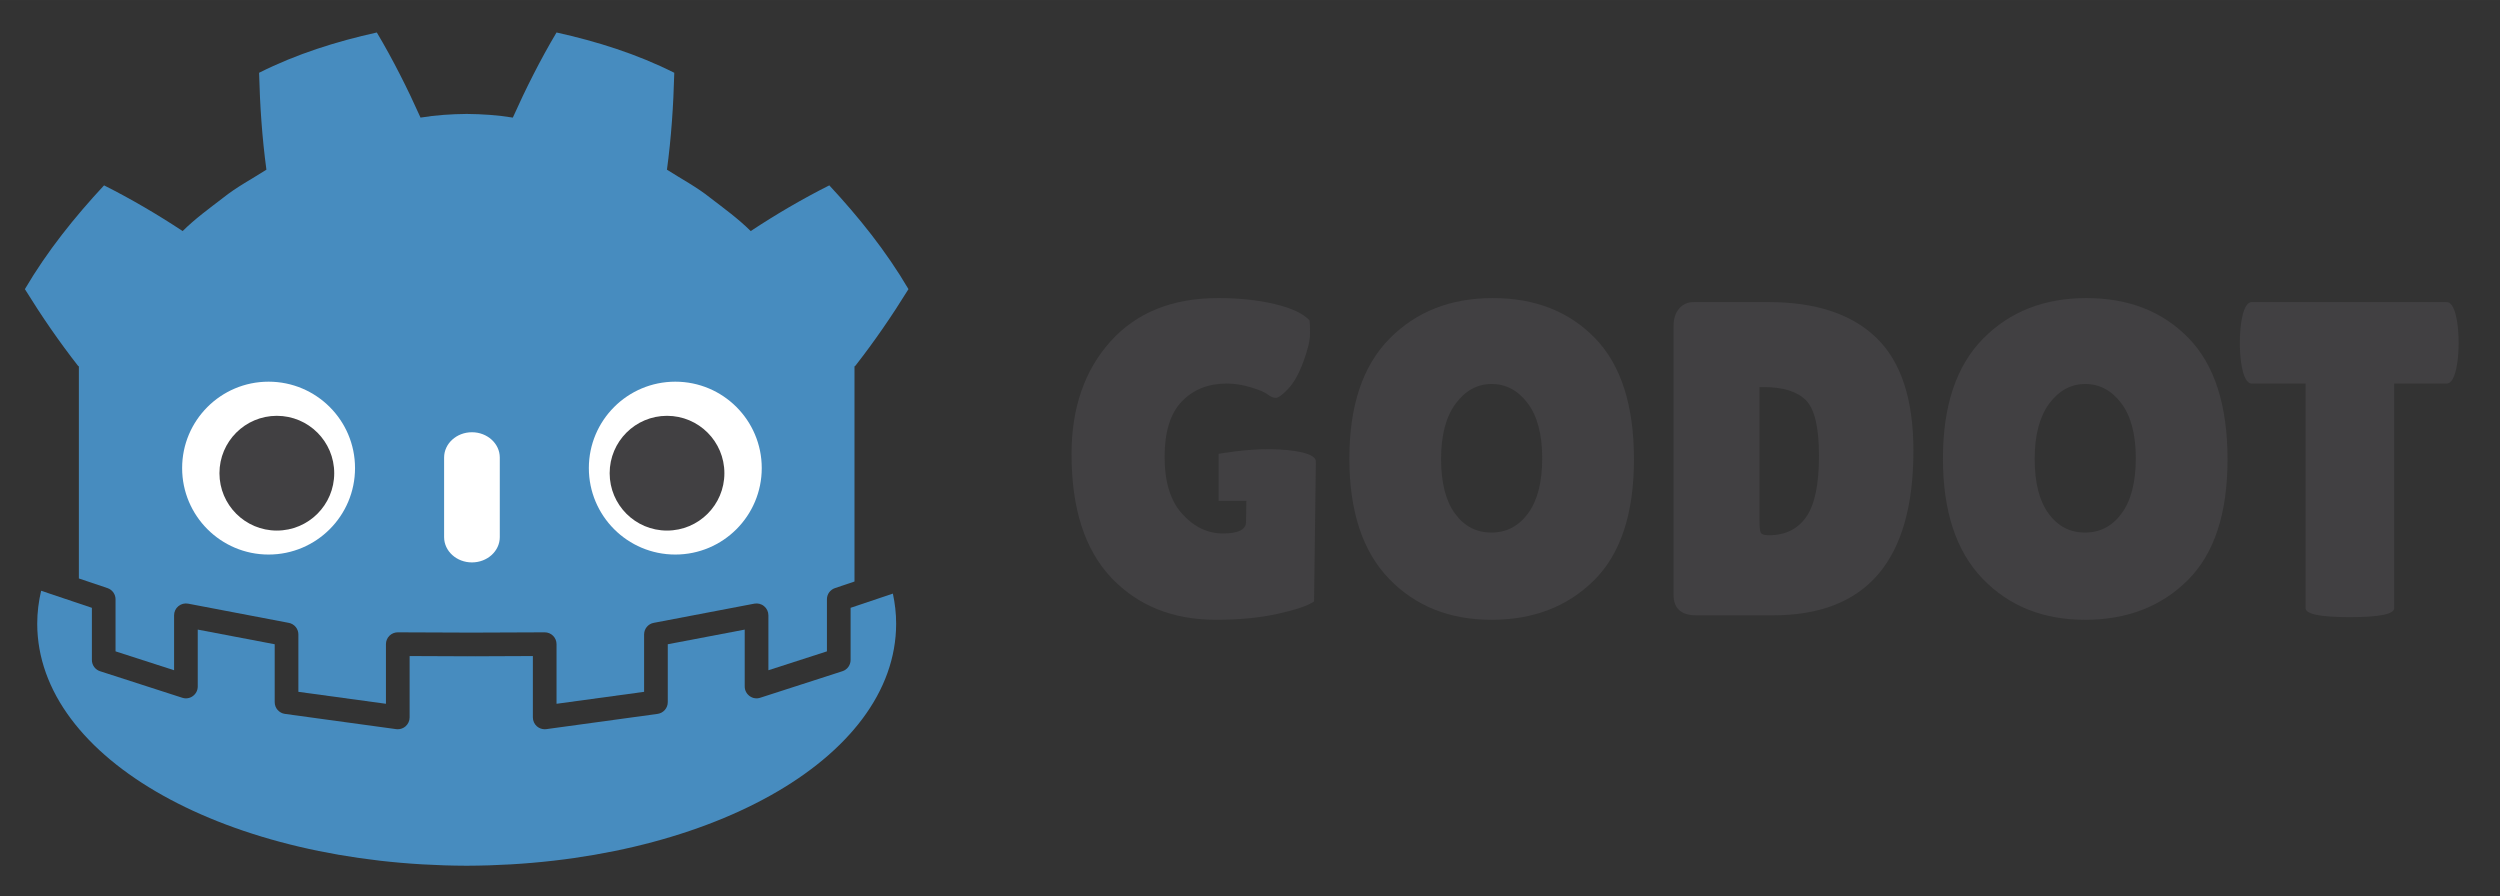 <?xml version="1.0" encoding="UTF-8"?>
<svg width="236.27" height="84.688" version="1.1" viewBox="0 0 236.275 84.688" xml:space="preserve" xmlns="http://www.w3.org/2000/svg" xmlns:cc="http://creativecommons.org/ns#" xmlns:dc="http://purl.org/dc/elements/1.1/" xmlns:rdf="http://www.w3.org/1999/02/22-rdf-syntax-ns#"><rect x="0" y="0" width="236.275" height="84.688" fill="#333333" stroke="none"/><g transform="matrix(1.25 0 0 -1.25 0 84.688)"><g transform="translate(0,-4.8)"><g transform="translate(112.78 43.518)"><path d="m0 0c-1.082 0-1.989-0.497-2.724-1.488-0.732-0.992-1.099-2.385-1.099-4.177 0-1.796 0.349-3.171 1.05-4.129 0.699-0.961 1.617-1.439 2.756-1.439s2.064 0.484 2.775 1.457c0.71 0.968 1.066 2.355 1.066 4.161 0 1.803-0.367 3.192-1.1 4.162-0.732 0.969-1.641 1.453-2.724 1.453m-0.017-17.828c-3.168 0-5.752 1.037-7.749 3.11-1.994 2.075-2.991 5.104-2.991 9.084 0 3.984 1.008 6.999 3.027 9.053 2.018 2.051 4.624 3.077 7.815 3.077s5.769-1.008 7.73-3.029c1.964-2.018 2.945-5.076 2.945-9.167 0-4.094-1.004-7.139-3.012-9.137-2.008-1.994-4.595-2.991-7.765-2.991" fill="#414042"/></g><g transform="translate(133.03 43.283)"><path d="m0 0v-10.119c0-0.473 0.035-0.771 0.103-0.896 0.066-0.124 0.27-0.186 0.607-0.186 1.242 0 2.183 0.464 2.826 1.388 0.645 0.924 0.964 2.462 0.964 4.617s-0.334 3.559-0.997 4.212c-0.666 0.654-1.721 0.984-3.165 0.984h-0.338zm-6.495-15.7v20.298c0 0.564 0.14 1.009 0.423 1.34 0.281 0.325 0.648 0.49 1.1 0.49h5.65c3.586 0 6.309-0.905 8.168-2.709 1.862-1.804 2.794-4.645 2.794-8.525 0-8.3-3.543-12.45-10.625-12.45h-5.785c-1.149 0-1.725 0.518-1.725 1.556" fill="#414042"/></g><g transform="translate(157.66 43.518)"><path d="m0 0c-1.083 0-1.991-0.497-2.726-1.488-0.731-0.992-1.097-2.385-1.097-4.177 0-1.796 0.35-3.171 1.049-4.129 0.698-0.961 1.617-1.439 2.756-1.439 1.14 0 2.065 0.484 2.775 1.457 0.711 0.968 1.067 2.355 1.067 4.161 0 1.803-0.367 3.192-1.1 4.162-0.734 0.969-1.641 1.453-2.724 1.453m-0.018-17.828c-3.169 0-5.751 1.037-7.746 3.11-1.997 2.075-2.995 5.104-2.995 9.084 0 3.984 1.009 6.999 3.027 9.053 2.02 2.051 4.624 3.077 7.817 3.077 3.192 0 5.768-1.008 7.73-3.029 1.963-2.018 2.944-5.076 2.944-9.167 0-4.094-1.004-7.139-3.012-9.137-2.007-1.994-4.596-2.991-7.765-2.991" fill="#414042"/></g><g transform="translate(181.02 26.566)"><path d="m0 0c0-0.448-1.115-0.676-3.349-0.676-2.232 0-3.35 0.228-3.35 0.676v16.985h-4.059c-0.384 0-0.655 0.518-0.812 1.558-0.068 0.495-0.1 1.002-0.1 1.521 0 0.517 0.032 1.026 0.1 1.522 0.157 1.037 0.428 1.559 0.812 1.559h14.717c0.383 0 0.653-0.522 0.812-1.559 0.067-0.496 0.101-1.005 0.101-1.522 0-0.519-0.034-1.026-0.101-1.521-0.159-1.04-0.429-1.558-0.812-1.558h-3.959v-16.985z" fill="#414042"/></g><g transform="translate(96.044 38.589)"><path d="m0 0c-1.821 0.028-3.906-0.352-3.906-0.352v-3.554h2.096l-0.023-1.585c0-0.587-0.582-0.882-1.743-0.882-1.162 0-2.188 0.492-3.078 1.474-0.893 0.982-1.337 2.419-1.337 4.311 0 1.897 0.434 3.295 1.303 4.197 0.866 0.902 2.002 1.354 3.399 1.354 0.587 0 1.195-0.095 1.827-0.288 0.632-0.192 1.055-0.371 1.27-0.539 0.214-0.173 0.417-0.255 0.609-0.255 0.191 0 0.501 0.223 0.929 0.676 0.429 0.451 0.813 1.134 1.152 2.046 0.337 0.916 0.506 1.618 0.506 2.116 0 0.494-0.01 0.835-0.032 1.014-0.474 0.519-1.348 0.93-2.624 1.236-1.273 0.304-2.7 0.456-4.279 0.456-3.474 0-6.191-1.094-8.153-3.281-1.963-2.189-2.943-5.03-2.943-8.527 0-4.105 1.003-7.218 3.008-9.338 2.01-2.12 4.648-3.178 7.919-3.178 1.759 0 3.321 0.151 4.684 0.456 1.366 0.303 2.274 0.615 2.726 0.93l0.135 10.587c0 0.615-1.624 0.895-3.445 0.926" fill="#414042"/></g></g><g transform="translate(64.312 21.795)"><path d="m0 0v-3.942c0-0.39-0.25-0.734-0.621-0.852l-6.214-2.006c-0.273-0.091-0.57-0.042-0.8 0.128-0.232 0.168-0.37 0.437-0.37 0.721v4.305l-5.818-1.108v-4.381c0-0.447-0.332-0.824-0.775-0.885l-8.41-1.152c-0.039-3e-3 -0.081-8e-3 -0.121-8e-3 -0.214 0-0.424 0.078-0.588 0.22-0.195 0.172-0.306 0.416-0.306 0.676v4.638l-4.341-0.018v-1e-3l-0.318 1e-3 -0.319-1e-3v1e-3l-4.34 0.018v-4.638c0-0.26-0.112-0.504-0.307-0.676-0.164-0.142-0.374-0.22-0.587-0.22-0.041 0-0.082 5e-3 -0.123 8e-3l-8.41 1.152c-0.442 0.061-0.774 0.438-0.774 0.885v4.381l-5.819 1.108v-4.305c0-0.284-0.137-0.553-0.368-0.721-0.232-0.17-0.529-0.219-0.802-0.128l-6.215 2.006c-0.369 0.118-0.619 0.462-0.619 0.852v3.942l-3.837 1.29c-0.19-0.811-0.295-1.642-0.295-2.481 0-10.301 14.512-18.252 32.448-18.309h0.022 0.023c17.936 0.057 32.448 8.008 32.448 18.309 0 0.766-0.088 1.521-0.247 2.266l-3.197-1.075z" fill="#478cbf"/></g><g transform="translate(5.963 40.062)"><path d="m0 0v-16.047l2.163-0.729c0.364-0.122 0.61-0.462 0.61-0.847v-3.936l4.426-1.428v4.154c0 0.27 0.118 0.52 0.323 0.689 0.206 0.172 0.474 0.241 0.739 0.192l7.608-1.452c0.422-0.079 0.728-0.448 0.728-0.877v-4.338l6.62-0.904v4.509c0 0.241 0.096 0.467 0.264 0.635 0.167 0.166 0.394 0.259 0.633 0.259h2e-3l5.551-0.022 5.549 0.022c0.245-1e-3 0.468-0.093 0.635-0.259 0.169-0.168 0.264-0.394 0.264-0.635v-4.509l6.621 0.904v4.338c0 0.429 0.304 0.798 0.726 0.877l7.609 1.452c0.262 0.049 0.533-0.02 0.738-0.192 0.205-0.169 0.325-0.419 0.325-0.689v-4.154l4.425 1.428v3.936c0 0.385 0.245 0.725 0.609 0.847l1.475 0.497v16.279h0.04c1.437 1.834 2.767 3.767 4.042 5.828-1.694 2.883-3.768 5.459-5.986 7.846-2.057-1.035-4.055-2.208-5.942-3.456-0.944 0.938-2.008 1.706-3.052 2.509-1.027 0.824-2.183 1.428-3.281 2.132 0.327 2.433 0.489 4.828 0.554 7.327-2.831 1.424-5.85 2.369-8.903 3.047-1.219-2.048-2.334-4.267-3.304-6.436-1.152 0.192-2.309 0.264-3.467 0.277v2e-3c-8e-3 0-0.015-2e-3 -0.022-2e-3 -8e-3 0-0.015 2e-3 -0.022 2e-3v-2e-3c-1.16-0.013-2.316-0.085-3.468-0.277-0.97 2.169-2.084 4.388-3.305 6.436-3.052-0.678-6.071-1.623-8.901-3.047 0.064-2.499 0.226-4.894 0.554-7.327-1.099-0.704-2.255-1.308-3.282-2.132-1.043-0.803-2.108-1.571-3.052-2.509-1.888 1.248-3.885 2.421-5.942 3.456-2.218-2.387-4.292-4.963-5.986-7.846 1.275-2.061 2.605-3.994 4.042-5.828h0.04z" fill="#478cbf"/></g><g transform="translate(26.843 32.36)"><path d="m0 0c0-3.611-2.926-6.537-6.537-6.537-3.608 0-6.535 2.926-6.535 6.537 0 3.609 2.927 6.533 6.535 6.533 3.611 0 6.537-2.924 6.537-6.533" fill="#fff"/></g><g transform="translate(25.27 31.973)"><path d="m0 0c0-2.396-1.941-4.337-4.339-4.337-2.396 0-4.339 1.941-4.339 4.337s1.943 4.339 4.339 4.339c2.398 0 4.339-1.943 4.339-4.339" fill="#414042"/></g><g transform="translate(35.682 25.228)"><path d="m0 0c-1.162 0-2.104 0.856-2.104 1.912v6.018c0 1.054 0.942 1.912 2.104 1.912s2.106-0.858 2.106-1.912v-6.018c0-1.056-0.944-1.912-2.106-1.912" fill="#fff"/></g><g transform="translate(44.522 32.36)"><path d="m0 0c0-3.611 2.926-6.537 6.537-6.537 3.609 0 6.535 2.926 6.535 6.537 0 3.609-2.926 6.533-6.535 6.533-3.611 0-6.537-2.924-6.537-6.533" fill="#fff"/></g><g transform="translate(46.095 31.973)"><path d="m0 0c0-2.396 1.941-4.337 4.336-4.337 2.398 0 4.339 1.941 4.339 4.337s-1.941 4.339-4.339 4.339c-2.395 0-4.336-1.943-4.336-4.339" fill="#414042"/></g></g></svg>
